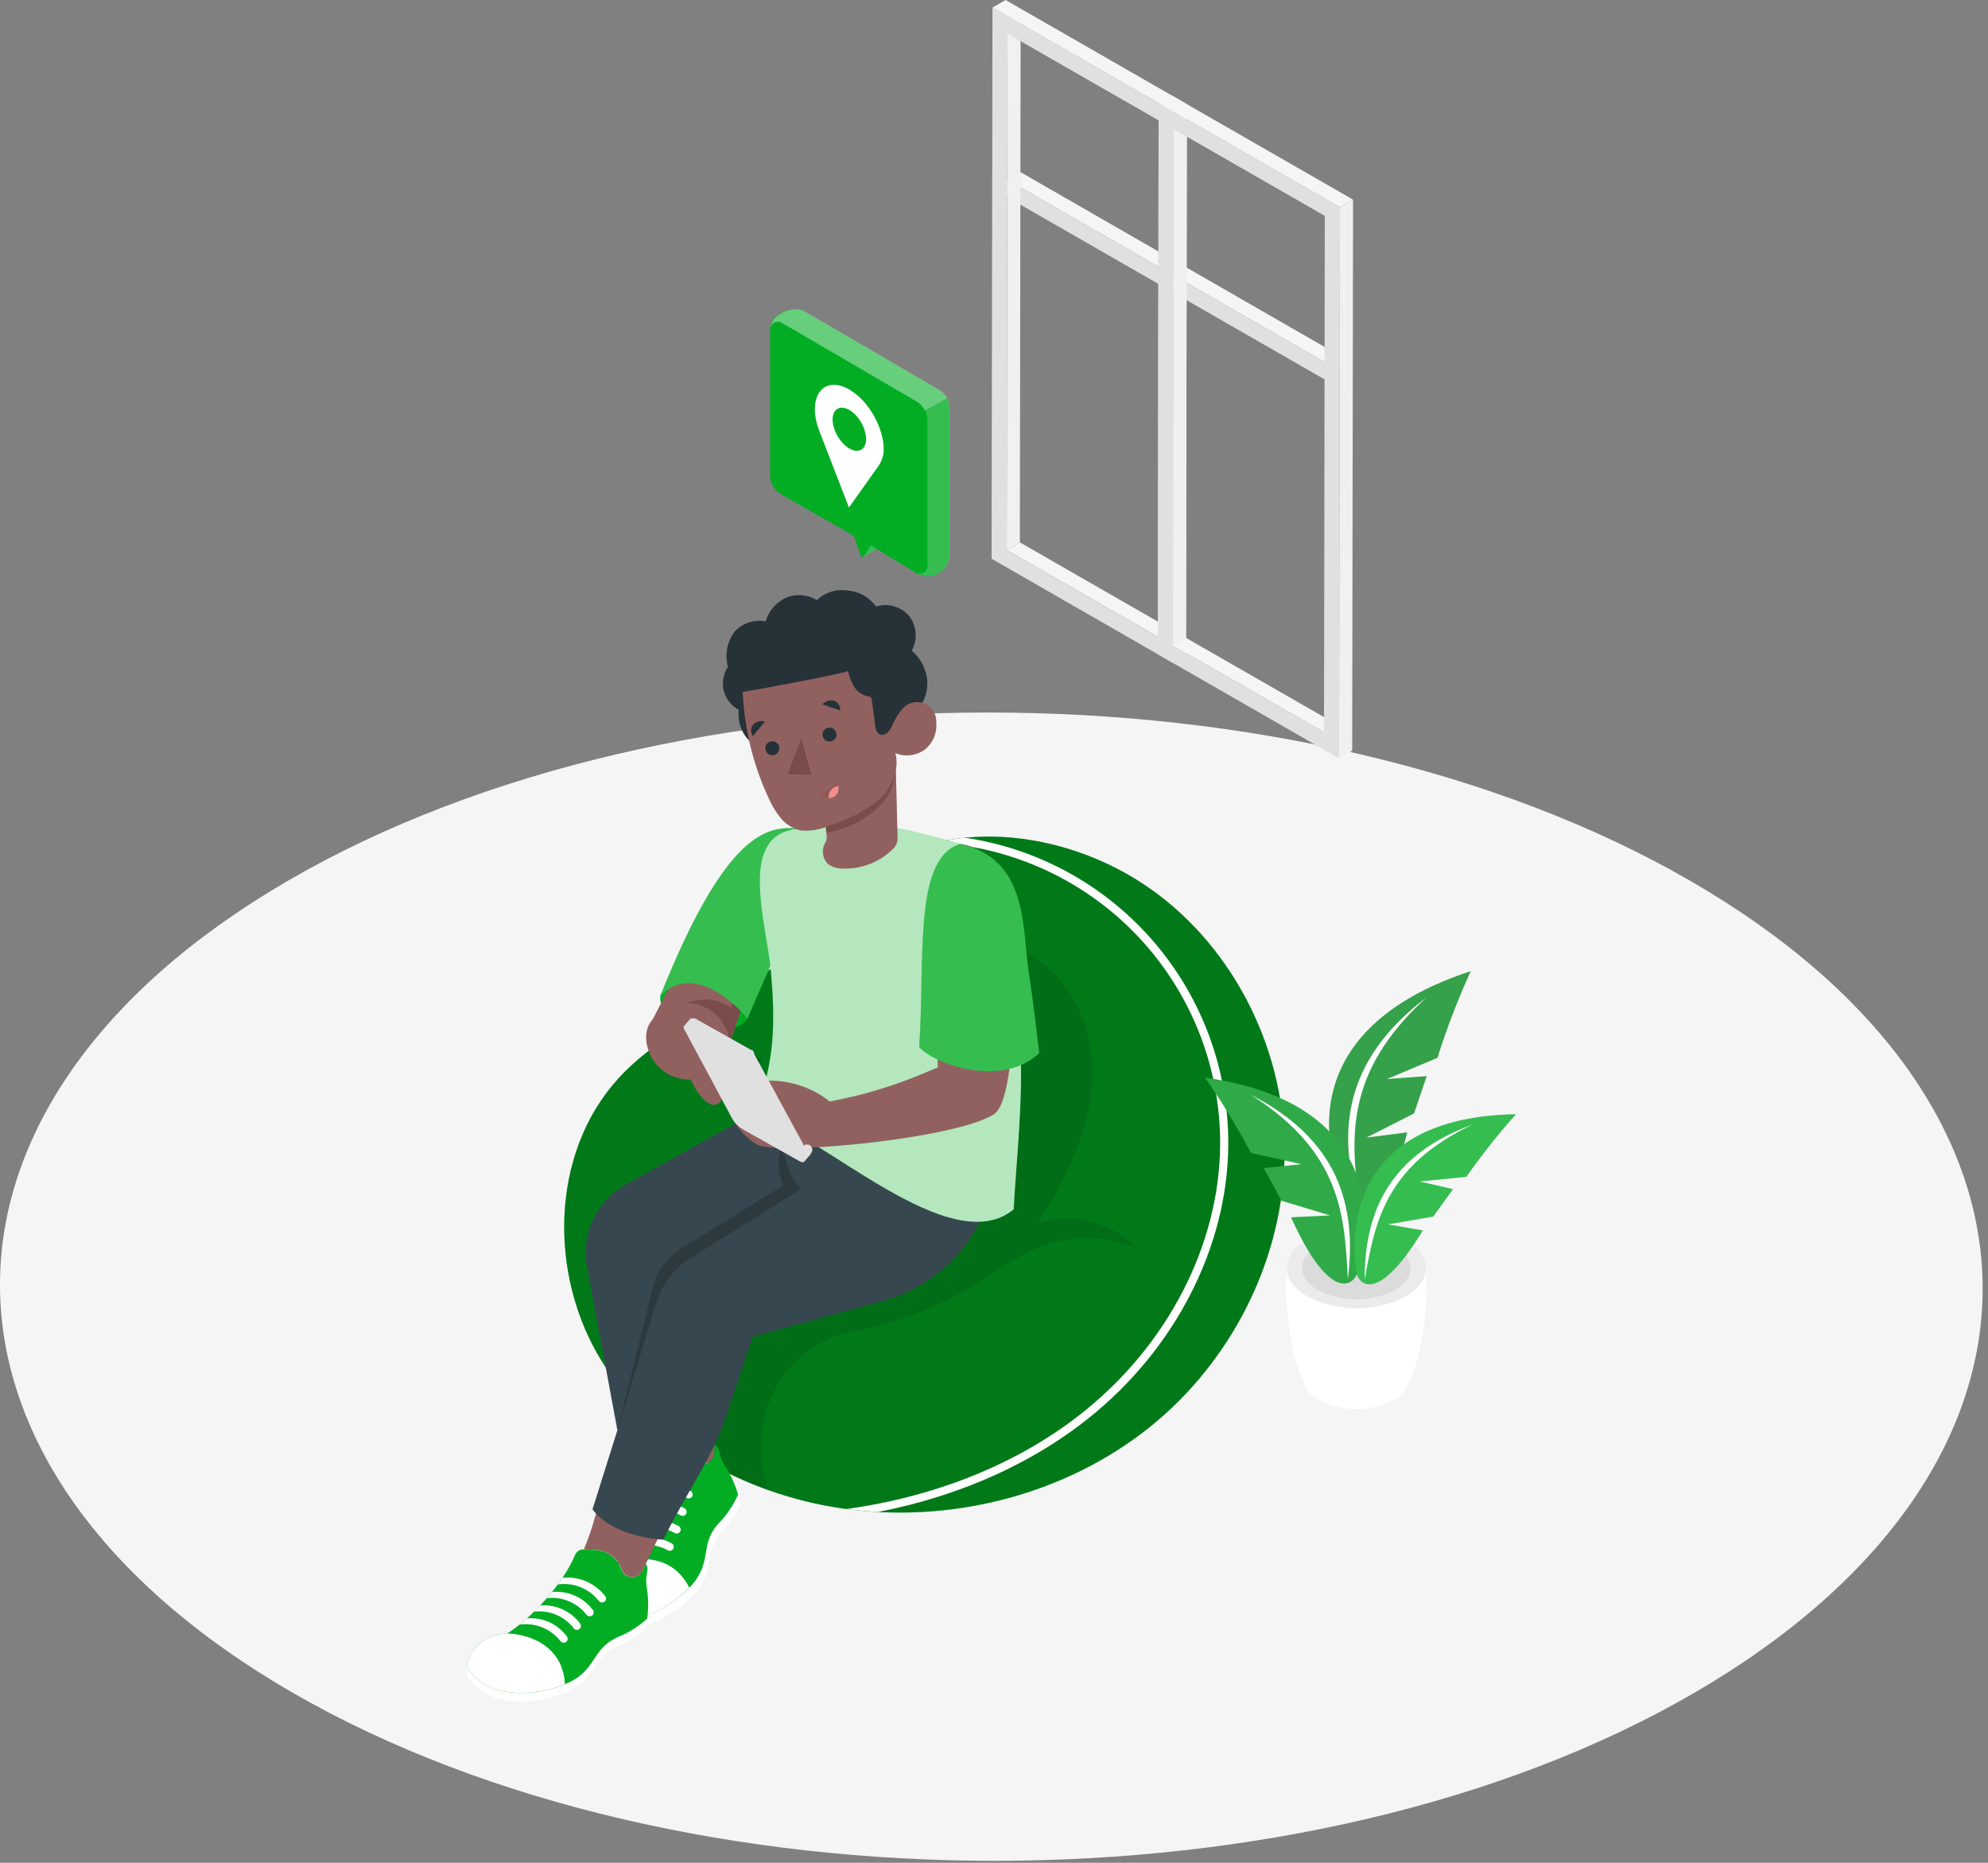 <svg width="302" height="283" viewBox="0 0 302 283" fill="none" xmlns="http://www.w3.org/2000/svg">
<rect x="0" y="0" width="302" height="283" fill="#808080" stroke="none"/>
<g clip-path="url(#clip0_246_9014)">
<path d="M256.73 133.794C197.73 99.732 102.381 99.732 43.761 133.794C-14.859 167.856 -14.545 223.094 44.451 257.156C103.447 291.218 198.807 291.224 257.426 257.156C316.045 223.088 315.733 167.862 256.73 133.794Z" fill="#F5F5F5"/>
<path d="M152.941 27.255L154.935 26.098L176.002 38.217V40.524L152.941 27.255Z" fill="#F5F5F5"/>
<path d="M152.941 27.255L176.003 40.525V43.152L152.935 29.901L152.941 27.255Z" fill="#E0E0E0"/>
<path d="M178.189 41.764L180.183 40.607L201.25 52.726V55.026L178.189 41.764Z" fill="#F5F5F5"/>
<path d="M178.189 41.764L201.251 55.027V57.66L178.183 44.41L178.189 41.764Z" fill="#E0E0E0"/>
<path d="M153.056 5.114L155.044 3.957L154.929 82.404L152.935 83.561L153.056 5.114Z" fill="#F0F0F0"/>
<path d="M152.935 83.56L154.929 82.403L177.876 95.577L175.885 96.733L152.935 83.56Z" fill="#F5F5F5"/>
<path d="M150.768 1.157L178.304 16.977L178.17 100.71L150.634 84.89L150.768 1.157ZM175.884 96.734L176.005 18.287L153.056 5.114L152.935 83.561L175.884 96.734Z" fill="#E0E0E0"/>
<path d="M150.768 1.157L152.762 0L180.298 15.82L178.308 16.977L150.768 1.157Z" fill="#F5F5F5"/>
<path d="M178.304 16.98L180.298 15.823L180.164 99.537L178.17 100.694L178.304 16.98Z" fill="#F0F0F0"/>
<path d="M178.304 19.623L180.298 18.466L180.177 96.913L178.183 98.07L178.304 19.623Z" fill="#F0F0F0"/>
<path d="M178.183 98.07L180.177 96.913L203.124 110.087L201.133 111.243L178.183 98.07Z" fill="#F5F5F5"/>
<path d="M176.016 15.666L203.552 31.486L203.418 115.219L175.882 99.399L176.016 15.666ZM201.132 111.243L201.253 32.796L178.304 19.623L178.183 98.07L201.132 111.243Z" fill="#E0E0E0"/>
<path d="M176.016 15.666L178.01 14.509L205.546 30.329L203.556 31.486L176.016 15.666Z" fill="#F5F5F5"/>
<path d="M203.552 31.489L205.546 30.332L205.412 114.046L203.418 115.203L203.552 31.489Z" fill="#F0F0F0"/>
<path d="M143.828 60.473C143.526 59.939 143.084 59.497 142.55 59.195L122.096 47.255C120.587 46.394 116.982 47.568 116.982 49.994V72.18C116.983 72.774 117.14 73.358 117.439 73.872C117.737 74.386 118.166 74.812 118.682 75.107L131.99 82.713L129.69 81.396L130.796 84.528C130.813 84.572 130.847 84.608 130.889 84.628C130.932 84.649 130.981 84.652 131.026 84.637C131.226 84.537 132.087 84.074 132.586 83.749H132.618C132.635 83.736 132.65 83.721 132.663 83.704L132.931 83.269L139.125 87.021C139.623 87.339 140.196 87.519 140.786 87.541C141.377 87.564 141.962 87.429 142.483 87.151C143.004 86.872 143.441 86.46 143.749 85.956C144.058 85.452 144.226 84.876 144.238 84.285V62.122C144.243 61.547 144.102 60.979 143.829 60.473H143.828Z" fill="#02AD24"/>
<path opacity="0.2" d="M132.738 83.695C132.725 83.712 132.71 83.727 132.693 83.74H132.661C132.161 84.066 131.3 84.533 131.101 84.628C131.145 84.62 131.184 84.595 131.21 84.558L132.278 82.824L132.067 82.703L133.007 83.24L132.738 83.695Z" fill="white"/>
<path opacity="0.4" d="M140.504 62.378C140.287 61.942 139.981 61.556 139.604 61.247C139.475 61.142 139.339 61.048 139.195 60.966L118.739 49.025C118.568 48.928 118.374 48.877 118.177 48.878C117.981 48.879 117.787 48.932 117.617 49.031C117.447 49.13 117.306 49.271 117.208 49.442C117.11 49.613 117.058 49.806 117.058 50.003C117.058 47.574 120.637 46.403 122.171 47.261L142.625 59.201C143.159 59.503 143.601 59.945 143.903 60.479L140.504 62.378Z" fill="white"/>
<path opacity="0.2" d="M140.881 86.04V63.886C140.891 63.753 140.891 63.619 140.881 63.486C140.826 63.099 140.707 62.723 140.529 62.374L143.878 60.456C144.16 60.96 144.31 61.527 144.313 62.105V84.259C144.301 84.85 144.133 85.426 143.824 85.93C143.516 86.434 143.079 86.846 142.558 87.125C142.037 87.403 141.452 87.538 140.861 87.516C140.271 87.493 139.698 87.313 139.2 86.995C139.37 87.094 139.562 87.146 139.758 87.146C139.954 87.147 140.146 87.097 140.317 86.999C140.487 86.902 140.629 86.762 140.728 86.593C140.827 86.424 140.88 86.232 140.881 86.036V86.04Z" fill="white"/>
<path d="M133.492 70.732C134.014 69.948 134.276 69.02 134.24 68.079C134.233 67.767 134.207 67.455 134.163 67.146C134.102 66.714 134.01 66.287 133.888 65.868C133.659 65.065 133.349 64.287 132.961 63.548C132.84 63.312 132.712 63.081 132.571 62.848C132.302 62.4 132.005 61.969 131.683 61.557C131.491 61.314 131.283 61.078 131.083 60.857C130.48 60.199 129.782 59.634 129.012 59.182C125.012 56.868 122.492 60.396 124.487 65.535L126.14 69.799L128.965 77.105L133.492 70.732ZM131.574 66.68C131.574 68.297 130.43 68.949 129.017 68.137C128.65 67.917 128.316 67.646 128.026 67.332L127.956 67.249C127.601 66.849 127.3 66.404 127.061 65.926C126.831 65.478 126.663 65.001 126.561 64.507C126.509 64.254 126.481 63.998 126.478 63.74C126.478 62.123 127.635 61.477 129.035 62.289C129.402 62.508 129.736 62.78 130.026 63.094C130.232 63.317 130.42 63.557 130.588 63.81C130.717 63.996 130.832 64.19 130.933 64.392C131.178 64.841 131.357 65.324 131.464 65.824C131.531 66.105 131.567 66.392 131.573 66.681L131.574 66.68Z" fill="white"/>
<path d="M113.192 150.207C106.647 154.752 99.271 157.877 93.799 163.994C83.572 175.384 83.348 193.71 91.37 206.736C99.392 219.762 114.317 227.586 129.51 229.376C145.451 231.255 162.178 226.819 174.681 216.79C187.184 206.761 195.138 191.013 195.138 174.956C195.138 158.899 186.905 142.927 173.463 134.156C161.197 126.156 143.575 123.872 131.277 133.025C125.058 137.653 120.91 144.486 114.703 149.125C114.202 149.498 113.697 149.856 113.192 150.207Z" fill="#02AD24"/>
<path opacity="0.3" d="M113.192 150.207C106.647 154.752 99.271 157.877 93.799 163.994C83.572 175.384 83.348 193.71 91.37 206.736C99.392 219.762 114.317 227.586 129.51 229.376C145.451 231.255 162.178 226.819 174.681 216.79C187.184 206.761 195.138 191.013 195.138 174.956C195.138 158.899 186.905 142.927 173.463 134.156C161.197 126.156 143.575 123.872 131.277 133.025C125.058 137.653 120.91 144.486 114.703 149.125C114.202 149.498 113.697 149.856 113.192 150.207Z" fill="black"/>
<path opacity="0.1" d="M115.863 216.932C115.856 216.821 115.871 216.71 115.908 216.606C116.452 213.056 118.09 209.764 120.593 207.189C123.097 204.614 126.341 202.885 129.874 202.241C136.199 201.033 142.259 198.713 147.774 195.389C151.679 193.024 155.374 190.129 159.765 188.844C164.032 187.62 168.588 187.886 172.683 189.598C170.762 187.646 168.345 186.257 165.691 185.581C163.038 184.905 160.25 184.968 157.63 185.763C161.13 180.413 164.201 174.648 165.402 168.371C166.603 162.094 165.754 155.21 161.97 150.058C160.356 147.863 158.275 146.054 155.877 144.759C153.48 143.465 150.825 142.718 148.105 142.573C145.384 142.427 142.665 142.887 140.143 143.918C137.621 144.949 135.359 146.527 133.52 148.537C129.774 152.637 127.659 158.406 125.211 163.392C123.44 166.965 121.611 170.628 118.698 173.35C114.298 177.466 107.979 178.95 103.415 182.887C98.25 187.361 96.015 194.482 95.994 201.308C96.079 205.915 96.751 210.492 97.994 214.929C103.341 220.03 109.717 223.929 116.694 226.364C115.677 223.329 115.394 220.096 115.869 216.93L115.863 216.932Z" fill="black"/>
<path d="M186.582 172.757C186.379 161.673 182.252 151.021 174.935 142.693C167.618 134.365 157.585 128.901 146.62 127.273C145.098 127.423 143.588 127.677 142.101 128.034C153.629 128.647 164.498 133.602 172.521 141.903C180.544 150.204 185.127 161.235 185.348 172.777C185.636 187.715 178.317 202.94 165.795 213.506C155.977 221.815 142.932 227.274 128.588 229.255L129.508 229.37C130.786 229.523 132.065 229.632 133.388 229.702C146.127 227.228 157.677 221.974 166.593 214.451C179.41 203.649 186.882 188.063 186.582 172.757Z" fill="white"/>
<path d="M98.311 214.138C98.761 216.502 99.018 218.898 99.078 221.303L100.778 220.664C101.581 220.366 102.453 220.309 103.288 220.5C104.123 220.691 104.884 221.121 105.478 221.738L105.561 221.828C105.865 222.145 106.28 222.334 106.719 222.354C107.158 222.374 107.588 222.225 107.92 221.937C108.098 221.782 108.242 221.592 108.344 221.378C108.445 221.165 108.501 220.933 108.508 220.697L108.738 213.468L98.311 214.138Z" fill="#916160"/>
<path d="M104.869 241.028C101.341 244.799 94.847 248.097 90.13 244.863L90.661 246.063C95.378 249.263 101.872 245.986 105.4 242.228C108.928 238.47 106.64 235.836 109.81 232.493C111.007 231.346 111.945 229.955 112.559 228.415C112.418 228.057 112.284 227.584 112.118 227.047C111.43 228.617 110.471 230.053 109.286 231.291C106.116 234.643 108.398 237.257 104.869 241.028Z" fill="white"/>
<path d="M110.379 223.101C109.836 222.334 109.458 221.464 109.267 220.544C109.235 220.328 109.156 220.122 109.035 219.941C108.914 219.76 108.754 219.608 108.567 219.496L108.529 220.704C108.518 221.041 108.408 221.367 108.213 221.641C108.017 221.916 107.745 222.126 107.431 222.247C107.116 222.368 106.773 222.393 106.444 222.32C106.115 222.246 105.815 222.078 105.582 221.835L105.499 221.745C104.903 221.123 104.138 220.69 103.298 220.499C102.458 220.308 101.581 220.368 100.775 220.671L99.049 221.31C98.79 221.406 98.567 221.581 98.412 221.81C98.257 222.039 98.178 222.311 98.186 222.588C98.295 227.535 95.986 234.093 93.565 237.711C91.072 238.746 88.918 242.141 90.018 244.633L90.127 244.882C94.844 248.082 101.338 244.799 104.866 241.047C108.394 237.295 106.106 234.655 109.283 231.312C110.468 230.074 111.427 228.638 112.115 227.068C111.722 225.671 111.137 224.335 110.376 223.099L110.379 223.101Z" fill="#02AD24"/>
<path d="M103.476 230.252C103.616 230.31 103.773 230.313 103.916 230.261C104.058 230.208 104.176 230.105 104.246 229.97C104.316 229.835 104.333 229.679 104.293 229.532C104.253 229.386 104.16 229.259 104.032 229.178C102.998 228.594 101.831 228.288 100.644 228.288C99.457 228.288 98.291 228.594 97.257 229.178C97.148 229.568 97.04 229.958 96.918 230.341C97.909 229.759 99.035 229.444 100.185 229.428C101.335 229.413 102.469 229.697 103.476 230.252Z" fill="white"/>
<path d="M104.345 227.574C104.415 227.61 104.492 227.633 104.57 227.64C104.649 227.647 104.728 227.638 104.804 227.614C104.879 227.591 104.949 227.552 105.009 227.501C105.07 227.451 105.12 227.388 105.156 227.318C105.193 227.248 105.215 227.172 105.222 227.093C105.229 227.014 105.221 226.935 105.197 226.86C105.173 226.784 105.135 226.714 105.084 226.654C105.033 226.593 104.971 226.543 104.901 226.507C103.821 225.918 102.608 225.614 101.378 225.624C100.148 225.634 98.94 225.957 97.87 226.564C97.8 226.964 97.717 227.369 97.627 227.772C98.629 227.148 99.779 226.801 100.959 226.766C102.139 226.731 103.308 227.01 104.345 227.574Z" fill="white"/>
<path d="M102.523 232.91C102.593 232.946 102.67 232.969 102.748 232.976C102.827 232.983 102.906 232.974 102.982 232.95C103.057 232.927 103.127 232.888 103.188 232.838C103.248 232.787 103.298 232.725 103.335 232.654C103.371 232.584 103.393 232.508 103.4 232.429C103.407 232.35 103.399 232.271 103.375 232.196C103.351 232.12 103.313 232.051 103.262 231.99C103.211 231.929 103.149 231.88 103.079 231.843C102.069 231.272 100.931 230.966 99.77 230.954C98.61 230.942 97.466 231.224 96.444 231.773C96.297 232.195 96.137 232.604 95.977 233.007C96.967 232.426 98.09 232.112 99.237 232.095C100.385 232.078 101.517 232.359 102.523 232.91Z" fill="white"/>
<path d="M93.567 237.711C91.074 238.746 88.92 242.141 90.02 244.633L90.129 244.882C94.782 248.082 101.148 244.882 104.709 241.194C101.737 235.371 95.53 236.822 93.567 237.711Z" fill="white"/>
<path d="M101.482 235.544C101.625 235.613 101.789 235.623 101.939 235.571C102.089 235.52 102.212 235.411 102.282 235.269C102.355 235.13 102.369 234.968 102.323 234.818C102.276 234.668 102.172 234.542 102.033 234.469C101.021 233.898 99.881 233.594 98.72 233.584C97.558 233.573 96.413 233.858 95.392 234.411C95.181 234.871 94.964 235.311 94.753 235.74C95.751 235.099 96.904 234.741 98.09 234.707C99.276 234.672 100.448 234.962 101.482 235.544Z" fill="white"/>
<path d="M90.896 228.513C90.353 230.857 89.62 233.153 88.704 235.378L90.519 235.478C91.379 235.525 92.205 235.825 92.896 236.338C93.587 236.852 94.112 237.557 94.405 238.367L94.45 238.482C94.598 238.897 94.901 239.238 95.296 239.435C95.69 239.632 96.145 239.668 96.566 239.537C96.791 239.467 96.999 239.351 97.177 239.197C97.356 239.043 97.5 238.854 97.602 238.642L100.728 232.116L90.896 228.513Z" fill="#916160"/>
<path d="M86.045 255.774C81.296 257.8 74.022 258.196 71.005 253.345V254.662C74.022 259.507 81.296 259.136 86.045 257.084C90.794 255.032 89.759 251.74 94.009 249.957C95.569 249.393 96.988 248.499 98.17 247.336C98.17 246.952 98.253 246.467 98.317 245.904C97.054 247.065 95.595 247.993 94.009 248.646C89.759 250.43 90.775 253.741 86.045 255.774Z" fill="white"/>
<path d="M98.318 241.597C98.123 240.674 98.123 239.72 98.318 238.797C98.374 238.587 98.383 238.367 98.346 238.153C98.308 237.939 98.225 237.736 98.101 237.557L97.577 238.65C97.432 238.955 97.2 239.211 96.91 239.384C96.62 239.557 96.285 239.641 95.948 239.623C95.611 239.606 95.286 239.489 95.015 239.288C94.744 239.086 94.539 238.808 94.426 238.49L94.381 238.375C94.088 237.565 93.563 236.86 92.872 236.346C92.181 235.833 91.355 235.533 90.495 235.486L88.654 235.386C88.383 235.377 88.116 235.45 87.888 235.596C87.659 235.742 87.481 235.954 87.376 236.204C85.458 240.774 80.709 245.856 77.034 248.182C74.343 248.118 71 250.355 71 253.082V253.35C74.017 258.201 81.291 257.824 86.04 255.779C90.789 253.734 89.754 250.435 94.004 248.652C95.59 247.999 97.049 247.071 98.312 245.91C98.515 244.48 98.517 243.028 98.318 241.597Z" fill="#02AD24"/>
<path d="M89.119 245.349C89.226 245.463 89.371 245.533 89.526 245.548C89.682 245.562 89.837 245.519 89.963 245.426C90.086 245.329 90.165 245.187 90.184 245.031C90.203 244.875 90.159 244.719 90.063 244.595C89.353 243.644 88.408 242.893 87.322 242.415C86.236 241.937 85.044 241.748 83.863 241.866C83.607 242.179 83.352 242.505 83.083 242.799C84.224 242.664 85.38 242.828 86.439 243.275C87.497 243.722 88.421 244.437 89.119 245.349Z" fill="white"/>
<path d="M90.993 243.252C91.1 243.366 91.245 243.436 91.4 243.45C91.556 243.465 91.711 243.421 91.837 243.329C91.96 243.232 92.039 243.09 92.058 242.934C92.077 242.778 92.033 242.622 91.937 242.498C91.186 241.519 90.198 240.748 89.066 240.258C87.934 239.768 86.695 239.575 85.468 239.698C85.238 240.043 85.001 240.376 84.752 240.714C85.924 240.546 87.119 240.693 88.216 241.139C89.312 241.585 90.271 242.314 90.993 243.252Z" fill="white"/>
<path d="M87.177 247.395C87.227 247.457 87.288 247.508 87.357 247.546C87.426 247.584 87.503 247.608 87.581 247.617C87.66 247.626 87.74 247.619 87.816 247.596C87.891 247.574 87.962 247.538 88.024 247.488C88.086 247.438 88.137 247.377 88.175 247.308C88.213 247.239 88.237 247.162 88.246 247.084C88.255 247.005 88.248 246.926 88.225 246.85C88.203 246.774 88.167 246.703 88.117 246.641C87.421 245.714 86.503 244.978 85.447 244.5C84.392 244.022 83.233 243.817 82.077 243.905C81.77 244.231 81.438 244.544 81.144 244.845C82.284 244.712 83.439 244.878 84.497 245.324C85.554 245.771 86.478 246.485 87.177 247.395Z" fill="white"/>
<path d="M77.035 248.181C74.344 248.117 71.001 250.354 71.001 253.081V253.349C73.973 258.13 81.074 257.823 85.824 255.861C85.463 249.332 79.199 248.156 77.035 248.181Z" fill="white"/>
<path d="M85.165 249.357C85.272 249.471 85.417 249.541 85.572 249.556C85.728 249.57 85.883 249.527 86.009 249.434C86.132 249.337 86.212 249.195 86.23 249.039C86.249 248.883 86.205 248.727 86.109 248.603C85.415 247.671 84.495 246.931 83.436 246.452C82.377 245.974 81.214 245.772 80.056 245.867C79.679 246.199 79.302 246.506 78.925 246.819C80.097 246.652 81.292 246.798 82.388 247.244C83.485 247.69 84.443 248.419 85.165 249.357Z" fill="white"/>
<path d="M118.797 166.743L95.026 179.983C92.871 181.184 91.147 183.031 90.097 185.263C89.048 187.496 88.726 190.002 89.177 192.428L93.79 217.283L90.006 229.306C93.266 233.684 100.763 233.906 100.763 233.906C104.943 225.52 108.011 221.96 110.389 214.935C112.767 207.91 114.346 203.059 114.346 203.059L134.09 197.664C138.604 196.437 142.647 193.885 145.697 190.338C148.747 186.791 150.664 182.411 151.201 177.764C151.533 174.773 151.553 172.734 151.553 172.734L118.797 166.743Z" fill="#37474F"/>
<path opacity="0.2" d="M118.983 173.422C118.985 176.074 119.927 178.64 121.642 180.664L104.842 191.164C102.387 192.71 100.572 195.089 99.729 197.864L93.791 217.282L99.147 195.652C99.76 193.166 101.326 191.019 103.506 189.676L118.993 180.088C118.513 179.043 118.263 177.906 118.262 176.756C118.26 175.606 118.506 174.469 118.983 173.422Z" fill="black"/>
<path d="M113.562 154.739C111.868 157.939 99.807 156.503 100.312 151.275C103.483 144.659 113.467 148.929 113.562 154.739Z" fill="#02AD24"/>
<path d="M121.373 125.893H120.734C116.634 125.938 111.434 128.731 108.89 135.903L99.085 155.008L110.347 160.008L116.509 141.97L121.373 125.893Z" fill="#916160"/>
<path d="M113.466 138.579C112.813 140.88 112.49 143.263 112.507 145.655C112.505 148.197 111.995 150.713 111.007 153.055C109.803 152.222 108.362 151.801 106.899 151.854C105.436 151.907 104.03 152.431 102.889 153.349C102.074 154.034 101.446 154.913 101.061 155.906L110.31 160.006L116.472 141.968L119.534 132.035C118.138 132.667 116.882 133.571 115.84 134.695C114.798 135.818 113.991 137.139 113.466 138.579Z" fill="#7A4C4A"/>
<path d="M110.417 156.561C109.988 155.495 109.293 154.557 108.397 153.836C107.502 153.115 106.437 152.636 105.304 152.445C104.129 152.324 102.943 152.495 101.85 152.94C100.756 153.386 99.789 154.094 99.034 155.002C97.807 156.491 97.999 158.502 98.772 160.262C99.421 161.632 100.524 162.736 101.895 163.385C103.265 164.033 104.818 164.188 106.289 163.822C109.211 163.023 111.517 159.38 110.417 156.561Z" fill="#916160"/>
<path d="M121.373 125.893C116.464 125.35 110.213 126.532 100.312 151.275C106.148 145.484 113.562 154.739 113.562 154.739C117.8 144.781 125.291 128.117 125.291 128.117L121.373 125.893Z" fill="#02AD24"/>
<path opacity="0.2" d="M121.373 125.893C116.464 125.35 110.213 126.532 100.312 151.275C106.148 145.484 113.562 154.739 113.562 154.739C117.8 144.781 125.291 128.117 125.291 128.117L121.373 125.893Z" fill="white"/>
<path d="M153.99 183.719C144.466 191.632 125.01 172.482 114.572 169.069C117.772 161.776 117.772 155.122 117.129 147.769C116.486 140.416 112.169 127.539 120.382 126.037C131.35 123.896 136.892 125.864 145.847 128.191C158.695 146.698 154.649 169.907 153.99 183.719Z" fill="#02AD24"/>
<path opacity="0.7" d="M153.99 183.719C144.466 191.632 125.01 172.482 114.572 169.069C117.772 161.776 117.772 155.122 117.129 147.769C116.486 140.416 112.169 127.539 120.382 126.037C131.35 123.896 136.892 125.864 145.847 128.191C158.695 146.698 154.649 169.907 153.99 183.719Z" fill="white"/>
<path d="M125.155 122.313L125.583 127.069C125.604 127.438 125.51 127.804 125.315 128.117C125.05 128.613 124.948 129.179 125.022 129.737C125.097 130.294 125.344 130.814 125.73 131.223C126.343 131.686 127.09 131.939 127.858 131.945C129.308 132.022 130.758 131.791 132.112 131.269C133.467 130.747 134.697 129.945 135.72 128.915C135.931 128.7 136.096 128.445 136.206 128.165C136.315 127.885 136.368 127.586 136.359 127.285L136.046 115.217L125.155 122.313Z" fill="#916160"/>
<path d="M136.029 115.218L125.163 122.313L125.54 126.532C127.865 126.133 130.07 125.213 131.989 123.841C134.303 121.955 136.342 120.082 136.029 115.218Z" fill="#7A4C4A"/>
<path d="M139.353 107.913C140.44 106.637 140.982 104.985 140.862 103.313C140.668 101.58 139.831 99.984 138.516 98.839C138.962 98.016 139.16 97.082 139.088 96.149C139.015 95.216 138.675 94.323 138.107 93.579C137.498 92.878 136.698 92.369 135.805 92.113C134.912 91.858 133.965 91.868 133.077 92.141C132.573 91.44 131.92 90.858 131.165 90.437C130.411 90.016 129.573 89.767 128.711 89.706C127.882 89.584 127.035 89.651 126.236 89.904C125.436 90.156 124.705 90.587 124.096 91.163C123.412 90.751 122.643 90.5 121.848 90.431C121.052 90.362 120.252 90.475 119.507 90.763C118.741 91.1 118.058 91.6 117.505 92.228C116.953 92.856 116.544 93.597 116.307 94.4C115.457 94.239 114.579 94.296 113.757 94.567C112.935 94.838 112.195 95.312 111.607 95.947C111.034 96.703 110.644 97.58 110.466 98.512C110.289 99.443 110.329 100.403 110.584 101.316C110.23 101.842 109.991 102.437 109.882 103.062C109.773 103.687 109.797 104.327 109.952 104.942C110.107 105.557 110.389 106.133 110.781 106.631C111.173 107.13 111.666 107.54 112.227 107.836C112.067 109.12 112.349 110.42 113.027 111.522C113.704 112.625 114.736 113.464 115.953 113.902C116.355 114.885 116.988 115.755 117.8 116.44C118.611 117.125 119.577 117.602 120.613 117.833C122.753 118.204 124.951 118.028 127.005 117.322C132.015 115.785 135.908 111.901 139.353 107.913Z" fill="#263238"/>
<path d="M128.832 101.955C128.996 102.757 129.287 103.527 129.695 104.237C129.934 104.659 130.266 105.02 130.666 105.295C131.066 105.57 131.522 105.75 132.002 105.822C132.111 105.839 132.212 105.891 132.288 105.971C132.364 106.05 132.412 106.153 132.424 106.263L132.961 110.263C132.958 110.506 133.01 110.747 133.111 110.968C133.213 111.189 133.362 111.385 133.549 111.541C133.751 111.636 133.977 111.668 134.197 111.632C134.417 111.596 134.621 111.495 134.783 111.341C135.099 111.037 135.349 110.672 135.518 110.267C135.874 109.402 136.354 108.594 136.943 107.867C137.315 107.357 137.841 106.981 138.444 106.795C139.046 106.609 139.693 106.623 140.287 106.834C140.881 107.045 141.391 107.443 141.741 107.968C142.091 108.492 142.262 109.116 142.229 109.746C142.304 110.531 142.182 111.322 141.874 112.047C141.566 112.773 141.082 113.41 140.465 113.901C139.829 114.356 139.088 114.643 138.312 114.735C137.536 114.828 136.748 114.724 136.023 114.432C136.713 117.078 135.333 119.916 133.268 121.712C131.095 123.379 128.633 124.634 126.007 125.412C124.646 126.042 123.142 126.302 121.648 126.166C120.451 125.896 119.378 125.235 118.599 124.287C117.835 123.34 117.205 122.293 116.726 121.174C114.387 116.124 113.062 110.665 112.826 105.105C114.892 104.838 127.662 102.415 128.832 101.955Z" fill="#916160"/>
<path d="M121.724 112.029L119.564 117.718L123.335 117.763L121.724 112.029Z" fill="#F28F8F"/>
<path d="M121.724 112.029L119.564 117.718L123.335 117.763L121.724 112.029Z" fill="#7A4C4A"/>
<path d="M127.158 118.919L124.601 120.753C124.894 121.025 125.268 121.194 125.665 121.236C126.063 121.277 126.463 121.188 126.806 120.983C127.093 120.731 127.284 120.389 127.348 120.013C127.412 119.637 127.345 119.25 127.158 118.918V118.919Z" fill="#F28F8F"/>
<path opacity="0.4" d="M127.158 118.919L124.601 120.753C124.894 121.025 125.268 121.194 125.665 121.236C126.063 121.277 126.463 121.188 126.806 120.983C127.093 120.731 127.284 120.389 127.348 120.013C127.412 119.637 127.345 119.25 127.158 118.918V118.919Z" fill="black"/>
<path d="M125.885 121.239C126.219 121.249 126.548 121.16 126.831 120.983C127.06 120.795 127.229 120.544 127.315 120.261C127.402 119.977 127.402 119.675 127.317 119.391C126.92 119.459 126.557 119.659 126.288 119.96C125.991 120.317 125.847 120.776 125.888 121.238L125.885 121.239Z" fill="#F28F8F"/>
<path d="M127.036 111.314C127.101 111.551 127.081 111.802 126.981 112.026C126.881 112.25 126.707 112.433 126.487 112.543C126.268 112.652 126.017 112.683 125.778 112.629C125.539 112.574 125.326 112.439 125.175 112.245C125.024 112.051 124.946 111.812 124.952 111.566C124.958 111.321 125.049 111.086 125.21 110.9C125.37 110.714 125.59 110.59 125.832 110.548C126.074 110.507 126.323 110.55 126.536 110.671C126.658 110.74 126.764 110.832 126.85 110.943C126.936 111.053 126.999 111.179 127.036 111.314Z" fill="#263238"/>
<path d="M118.349 113.397C118.404 113.599 118.399 113.813 118.333 114.012C118.267 114.211 118.143 114.386 117.978 114.514C117.812 114.643 117.613 114.72 117.404 114.736C117.195 114.751 116.986 114.704 116.803 114.601C116.621 114.498 116.473 114.343 116.379 114.156C116.284 113.969 116.247 113.758 116.272 113.55C116.298 113.342 116.384 113.146 116.52 112.987C116.657 112.828 116.837 112.713 117.039 112.656C117.174 112.618 117.315 112.607 117.453 112.624C117.592 112.641 117.726 112.685 117.848 112.754C117.97 112.823 118.077 112.915 118.163 113.025C118.249 113.136 118.312 113.262 118.349 113.397Z" fill="#263238"/>
<path d="M116.205 109.626L114.377 111.831C114.199 111.577 114.104 111.275 114.104 110.965C114.104 110.655 114.199 110.353 114.377 110.099C114.608 109.859 114.901 109.687 115.224 109.604C115.547 109.52 115.886 109.528 116.205 109.626Z" fill="#263238"/>
<path d="M124.939 107.011L127.649 107.944C127.669 107.635 127.594 107.327 127.434 107.062C127.274 106.797 127.037 106.587 126.754 106.461C126.43 106.375 126.089 106.38 125.768 106.477C125.448 106.575 125.16 106.759 124.939 107.011Z" fill="#263238"/>
<path opacity="0.15" d="M122.038 174.087V174.017C122.041 174.004 122.041 173.991 122.038 173.979C122.035 173.966 122.035 173.954 122.038 173.941V173.864L114.572 160.121L113.562 161.278L120.932 175.008C120.98 175.084 121.014 175.168 121.032 175.257C121.038 175.283 121.038 175.311 121.033 175.337C121.027 175.363 121.016 175.388 121 175.41L122.01 174.247C122.016 174.23 122.016 174.212 122.01 174.196C122.013 174.181 122.013 174.166 122.01 174.151C122.027 174.133 122.038 174.111 122.042 174.087H122.038Z" fill="black"/>
<path opacity="0.2" d="M114.553 160.057V159.974L114.521 159.936C114.522 159.921 114.522 159.906 114.521 159.891V159.846L114.483 159.801L114.451 159.756L114.419 159.718L114.387 159.68V159.616L114.287 159.516H114.21L114.172 159.484H114.083L114.032 159.452L105.556 154.684H104.981C104.957 154.683 104.934 154.687 104.911 154.696C104.889 154.704 104.869 154.718 104.853 154.735L103.843 155.892C103.888 155.841 103.971 155.828 104.092 155.847C104.257 155.89 104.414 155.958 104.559 156.047L113.035 160.815C113.201 160.912 113.361 161.019 113.514 161.135C113.677 161.26 113.833 161.393 113.981 161.535C114.123 161.67 114.256 161.813 114.381 161.963C114.485 162.089 114.579 162.223 114.662 162.363L115.672 161.206L114.553 160.057Z" fill="black"/>
<path d="M151.267 131.92C150.741 130.901 149.97 130.029 149.022 129.383C148.074 128.737 146.981 128.337 145.84 128.22L144.415 130.4C142.93 133.116 142.168 136.169 142.203 139.265L142.459 162.165L140.778 162.865C136.051 164.905 131.108 166.406 126.045 167.339C123.404 165.247 120.12 164.134 116.751 164.188L118.029 166.515C115.658 168.03 110.308 165.301 110.308 165.301C109.908 168.638 112.078 172.101 114.942 173.86C117.806 175.619 145.194 173.035 150.998 169.277C154.833 166.803 153.913 143.186 153.913 143.186C154.181 139.25 153.259 135.325 151.267 131.92Z" fill="#916160"/>
<path d="M104.498 158.363C104.319 159.267 104.214 160.184 104.185 161.105C104.401 163.294 105.331 165.351 106.831 166.96C107.14 167.312 107.527 167.586 107.962 167.76C108.181 167.845 108.418 167.872 108.65 167.837C108.882 167.801 109.101 167.706 109.285 167.56C109.607 167.174 109.771 166.681 109.745 166.179C109.814 165.438 109.773 164.69 109.624 163.961C109.469 163.224 109.054 162.568 108.455 162.113C107.988 161.842 107.49 161.628 106.972 161.474C106.463 161.26 106.011 160.932 105.649 160.515L104.498 158.363Z" fill="#916160"/>
<path d="M145.841 128.219C156.247 130.463 155.256 141.003 156.26 147.567C156.899 151.46 157.871 160.012 157.871 160.012C152.202 165.253 142.134 161.802 139.629 159.079C140.574 145.899 138.65 130.456 145.841 128.219Z" fill="#02AD24"/>
<path opacity="0.2" d="M145.841 128.219C156.247 130.463 155.256 141.003 156.26 147.567C156.899 151.46 157.871 160.012 157.871 160.012C152.202 165.253 142.134 161.802 139.629 159.079C140.574 145.899 138.65 130.456 145.841 128.219Z" fill="white"/>
<path d="M122.038 174.086V174.016C122.041 174.003 122.041 173.991 122.038 173.978C122.035 173.965 122.035 173.953 122.038 173.94V173.863L114.572 160.121V160L114.54 159.962C114.541 159.947 114.541 159.932 114.54 159.917V159.873L114.502 159.828L114.47 159.783L114.438 159.745L114.406 159.707V159.643L114.306 159.543H114.229L114.191 159.511H114.102L114.051 159.479L105.575 154.711H105C104.976 154.71 104.953 154.714 104.931 154.723C104.908 154.731 104.888 154.745 104.872 154.762L103.862 155.919H103.894C103.811 155.983 103.804 156.119 103.926 156.341L111.302 170.071C111.71 170.707 112.265 171.236 112.92 171.613L121.396 176.381C121.837 176.624 122.096 176.63 122.131 176.451V176.528L123.141 175.365C123.147 175.348 123.147 175.331 123.141 175.314C123.144 175.299 123.144 175.284 123.141 175.269C123.298 175.122 123.39 174.919 123.397 174.705C123.404 174.49 123.326 174.282 123.179 174.125C123.032 173.968 122.829 173.876 122.615 173.869C122.4 173.862 122.192 173.94 122.035 174.087L122.038 174.086ZM102.92 154.751H102.977C102.958 154.75 102.939 154.75 102.92 154.751ZM112.642 160.222C112.719 160.292 112.802 160.35 112.872 160.422C112.808 160.352 112.725 160.294 112.648 160.222H112.642ZM113.173 160.74L113.273 160.849L113.173 160.74ZM121.016 175.256C121.011 175.158 120.98 175.063 120.926 174.981C120.975 175.057 121.008 175.142 121.026 175.23C121.026 175.23 121.026 175.243 121.026 175.256H121.016Z" fill="#E0E0E0"/>
<path d="M216.604 192.643L206.038 192.95L195.472 192.643C195.018 199.776 196.405 207.05 198.329 210.604C198.786 211.514 199.517 212.259 200.419 212.732C202.163 213.617 204.091 214.079 206.047 214.079C208.003 214.079 209.931 213.617 211.675 212.732C212.593 212.253 213.328 211.485 213.765 210.546C215.678 206.973 217.058 199.751 216.604 192.643Z" fill="white"/>
<path d="M213.498 188.318C217.64 190.709 217.659 194.582 213.549 196.973C211.235 198.151 208.674 198.766 206.077 198.766C203.48 198.766 200.919 198.151 198.605 196.973C194.47 194.582 194.444 190.709 198.554 188.318C200.868 187.139 203.429 186.525 206.026 186.525C208.623 186.525 211.184 187.139 213.498 188.318Z" fill="#EBEBEB"/>
<path d="M211.849 189.268C215.077 191.128 215.096 194.151 211.887 196.018C210.082 196.938 208.084 197.418 206.057 197.418C204.031 197.418 202.033 196.938 200.228 196.018C197 194.152 196.981 191.128 200.19 189.268C201.996 188.349 203.993 187.87 206.019 187.87C208.046 187.87 210.043 188.349 211.849 189.268Z" fill="#E0E0E0"/>
<g opacity="0.15">
<path opacity="0.15" d="M211.848 189.268C215.076 191.128 215.095 194.151 211.886 196.018C210.081 196.938 208.083 197.418 206.056 197.418C204.03 197.418 202.032 196.938 200.227 196.018C196.999 194.152 196.98 191.128 200.189 189.268C201.995 188.349 203.992 187.87 206.018 187.87C208.045 187.87 210.042 188.349 211.848 189.268Z" fill="black"/>
</g>
<path d="M223.411 147.555C199.595 155.355 199.384 171.281 204.753 182.627C206.102 184.922 210.199 186.155 213.765 172.042L207.514 172.847L214.801 169.153L216.719 163.496L210.647 163.943L218.356 160.702C219.769 156.219 221.458 151.828 223.412 147.554L223.411 147.555Z" fill="#02AD24"/>
<path opacity="0.2" d="M223.411 147.555C199.595 155.355 199.384 171.281 204.753 182.627C206.102 184.922 210.199 186.155 213.765 172.042L207.514 172.847L214.801 169.153L216.719 163.496L210.647 163.943L218.356 160.702C219.769 156.219 221.458 151.828 223.412 147.554L223.411 147.555Z" fill="black"/>
<path opacity="0.2" d="M223.411 147.555C199.595 155.355 199.384 171.281 204.753 182.627C206.102 184.922 210.199 186.155 213.765 172.042L207.514 172.847L214.801 169.153L216.719 163.496L210.647 163.943L218.356 160.702C219.769 156.219 221.458 151.828 223.412 147.554L223.411 147.555Z" fill="white"/>
<path d="M216.693 151.537C204.139 161.067 203.002 171.991 206.549 183.4C205.277 173.359 203.906 163.202 216.693 151.537Z" fill="white"/>
<path d="M183.079 163.733C206.55 167.033 209.4 181.841 206.279 193.295C205.403 195.66 201.805 197.488 196.129 184.941L202.086 184.653L194.686 182.422L191.986 177.462L197.739 176.874L190.018 175.135C187.942 171.195 185.624 167.387 183.079 163.733Z" fill="#02AD24"/>
<path opacity="0.2" d="M183.079 163.733C206.55 167.033 209.4 181.841 206.279 193.295C205.403 195.66 201.805 197.488 196.129 184.941L202.086 184.653L194.686 182.422L191.986 177.462L197.739 176.874L190.018 175.135C187.942 171.195 185.624 167.387 183.079 163.733Z" fill="white"/>
<path opacity="0.1" d="M183.079 163.733C206.55 167.033 209.4 181.841 206.279 193.295C205.403 195.66 201.805 197.488 196.129 184.941L202.086 184.653L194.686 182.422L191.986 177.462L197.739 176.874L190.018 175.135C187.942 171.195 185.624 167.387 183.079 163.733Z" fill="black"/>
<path d="M190.014 166.328C203.271 173.116 206.16 183.128 204.753 194.318C204.254 184.756 203.827 175.072 190.014 166.328Z" fill="white"/>
<path d="M230.282 169.281C208.754 169.633 204.529 182.653 206.057 193.327C206.581 195.558 209.636 197.61 216.143 186.935L210.806 186.008L217.728 184.826L220.719 180.659L215.606 179.489L222.758 178.789C225.069 175.471 227.581 172.299 230.281 169.289L230.282 169.281Z" fill="#02AD24"/>
<path d="M223.724 170.84C210.998 175.474 207.291 184.154 207.31 194.419C208.844 185.854 210.301 177.17 223.724 170.84Z" fill="white"/>
<path opacity="0.2" d="M230.282 169.281C208.754 169.633 204.529 182.653 206.057 193.327C206.581 195.558 209.636 197.61 216.143 186.935L210.806 186.008L217.728 184.826L220.719 180.659L215.606 179.489L222.758 178.789C225.069 175.471 227.581 172.299 230.281 169.289L230.282 169.281Z" fill="white"/>
</g>
<defs>
<clipPath id="clip0_246_9014">
<rect width="301.188" height="282.704" fill="white"/>
</clipPath>
</defs>
</svg>
